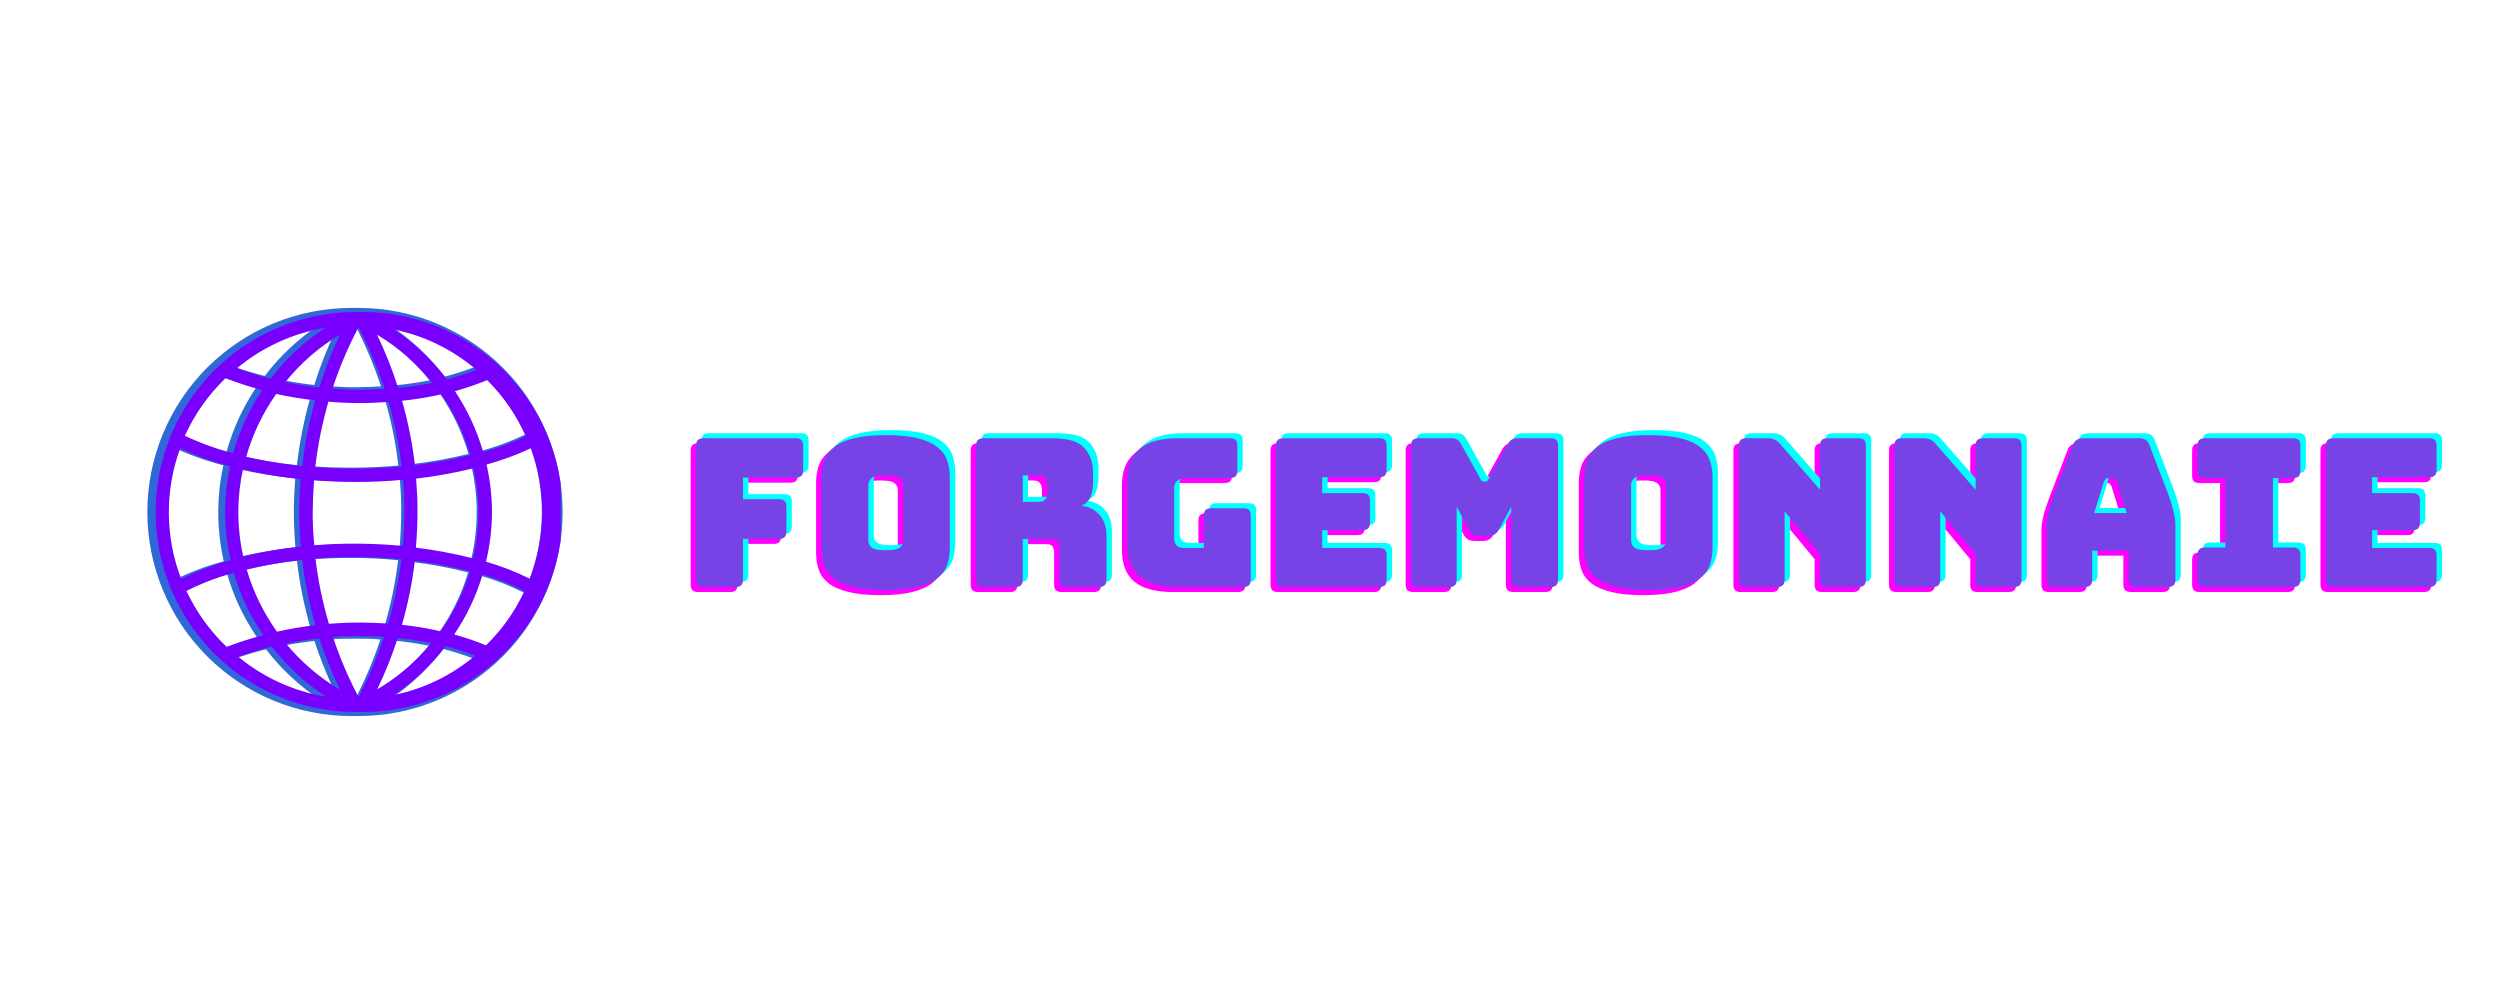 <svg xmlns="http://www.w3.org/2000/svg" xmlns:xlink="http://www.w3.org/1999/xlink" width="500" zoomAndPan="magnify" viewBox="0 0 375 150" height="200" preserveAspectRatio="xMidYMid meet" version="1.0"><defs><g/><clipPath id="41c933f869"><path d="M 22.109 46.188 L 84.359 46.188 L 84.359 107.688 L 22.109 107.688 Z M 22.109 46.188 " clip-rule="nonzero"/></clipPath><clipPath id="9b64ff7d35"><path d="M 23.352 46.801 L 84.102 46.801 L 84.102 106.801 L 23.352 106.801 Z M 23.352 46.801 " clip-rule="nonzero"/></clipPath></defs><rect x="-37.5" width="450" fill="#ffffff" y="-15" height="180" fill-opacity="1"/><rect x="-37.5" width="450" fill="#ffffff" y="-15" height="180" fill-opacity="1"/><g fill="#ff00ff" fill-opacity="1"><g transform="translate(101.465, 88.803)"><g><path d="M 8.062 0 L 3.25 0 C 2.863 0 2.582 -0.086 2.406 -0.266 C 2.227 -0.441 2.141 -0.723 2.141 -1.109 L 2.141 -21.203 C 2.141 -21.598 2.227 -21.879 2.406 -22.047 C 2.582 -22.223 2.863 -22.312 3.25 -22.312 L 17.078 -22.312 C 17.473 -22.312 17.758 -22.223 17.938 -22.047 C 18.113 -21.879 18.203 -21.598 18.203 -21.203 L 18.203 -17.516 C 18.203 -17.117 18.113 -16.832 17.938 -16.656 C 17.758 -16.488 17.473 -16.406 17.078 -16.406 L 9.172 -16.406 L 9.172 -13.172 L 14.562 -13.172 C 14.957 -13.172 15.242 -13.082 15.422 -12.906 C 15.598 -12.727 15.688 -12.445 15.688 -12.062 L 15.688 -8.344 C 15.688 -7.945 15.598 -7.66 15.422 -7.484 C 15.242 -7.305 14.957 -7.219 14.562 -7.219 L 9.172 -7.219 L 9.172 -1.109 C 9.172 -0.723 9.082 -0.441 8.906 -0.266 C 8.738 -0.086 8.457 0 8.062 0 Z M 8.062 0 "/></g></g></g><g fill="#ff00ff" fill-opacity="1"><g transform="translate(120.62, 88.803)"><g><path d="M 21.047 -5.859 C 21.047 -4.91 20.906 -4.047 20.625 -3.266 C 20.352 -2.492 19.859 -1.832 19.141 -1.281 C 18.43 -0.738 17.453 -0.312 16.203 0 C 14.953 0.312 13.363 0.469 11.438 0.469 C 9.52 0.469 7.93 0.312 6.672 0 C 5.41 -0.312 4.422 -0.738 3.703 -1.281 C 2.992 -1.832 2.5 -2.492 2.219 -3.266 C 1.938 -4.047 1.797 -4.91 1.797 -5.859 L 1.797 -16.438 C 1.797 -17.383 1.938 -18.242 2.219 -19.016 C 2.5 -19.797 2.992 -20.461 3.703 -21.016 C 4.422 -21.578 5.41 -22.008 6.672 -22.312 C 7.93 -22.625 9.52 -22.781 11.438 -22.781 C 13.363 -22.781 14.953 -22.625 16.203 -22.312 C 17.453 -22.008 18.43 -21.578 19.141 -21.016 C 19.859 -20.461 20.352 -19.797 20.625 -19.016 C 20.906 -18.242 21.047 -17.383 21.047 -16.438 Z M 8.828 -6.969 C 8.828 -6.562 8.984 -6.219 9.297 -5.938 C 9.609 -5.656 10.32 -5.516 11.438 -5.516 C 12.551 -5.516 13.266 -5.656 13.578 -5.938 C 13.891 -6.219 14.047 -6.562 14.047 -6.969 L 14.047 -15.312 C 14.047 -15.707 13.891 -16.039 13.578 -16.312 C 13.266 -16.594 12.551 -16.734 11.438 -16.734 C 10.32 -16.734 9.609 -16.594 9.297 -16.312 C 8.984 -16.039 8.828 -15.707 8.828 -15.312 Z M 8.828 -6.969 "/></g></g></g><g fill="#ff00ff" fill-opacity="1"><g transform="translate(143.465, 88.803)"><g><path d="M 9.141 -16.734 L 9.141 -12.766 L 11.469 -12.766 C 12.008 -12.766 12.367 -12.906 12.547 -13.188 C 12.734 -13.469 12.828 -13.816 12.828 -14.234 L 12.828 -15.281 C 12.828 -15.695 12.734 -16.039 12.547 -16.312 C 12.367 -16.594 12.008 -16.734 11.469 -16.734 Z M 8.031 0 L 3.25 0 C 2.863 0 2.582 -0.086 2.406 -0.266 C 2.227 -0.441 2.141 -0.723 2.141 -1.109 L 2.141 -21.203 C 2.141 -21.598 2.227 -21.879 2.406 -22.047 C 2.582 -22.223 2.863 -22.312 3.25 -22.312 L 13.578 -22.312 C 15.891 -22.312 17.484 -21.832 18.359 -20.875 C 19.242 -19.914 19.688 -18.672 19.688 -17.141 L 19.688 -15.719 C 19.688 -14.852 19.555 -14.113 19.297 -13.5 C 19.035 -12.895 18.586 -12.457 17.953 -12.188 C 19.066 -12.062 19.969 -11.602 20.656 -10.812 C 21.352 -10.031 21.703 -8.988 21.703 -7.688 L 21.703 -1.109 C 21.703 -0.723 21.613 -0.441 21.438 -0.266 C 21.258 -0.086 20.973 0 20.578 0 L 15.781 0 C 15.383 0 15.098 -0.086 14.922 -0.266 C 14.742 -0.441 14.656 -0.723 14.656 -1.109 L 14.656 -5.859 C 14.656 -6.316 14.566 -6.648 14.391 -6.859 C 14.223 -7.078 13.922 -7.188 13.484 -7.188 L 9.141 -7.188 L 9.141 -1.109 C 9.141 -0.723 9.051 -0.441 8.875 -0.266 C 8.707 -0.086 8.426 0 8.031 0 Z M 8.031 0 "/></g></g></g><g fill="#ff00ff" fill-opacity="1"><g transform="translate(166.495, 88.803)"><g><path d="M 19.188 0 L 9.422 0 C 6.836 0 4.922 -0.516 3.672 -1.547 C 2.422 -2.578 1.797 -4.172 1.797 -6.328 L 1.797 -16 C 1.797 -18.145 2.422 -19.734 3.672 -20.766 C 4.922 -21.797 6.836 -22.312 9.422 -22.312 L 17.172 -22.312 C 17.566 -22.312 17.852 -22.223 18.031 -22.047 C 18.207 -21.879 18.297 -21.598 18.297 -21.203 L 18.297 -17.453 C 18.297 -17.055 18.207 -16.77 18.031 -16.594 C 17.852 -16.426 17.566 -16.344 17.172 -16.344 L 10.719 -16.344 C 10.082 -16.344 9.609 -16.211 9.297 -15.953 C 8.984 -15.691 8.828 -15.301 8.828 -14.781 L 8.828 -7.375 C 8.828 -6.863 8.945 -6.484 9.188 -6.234 C 9.426 -5.984 9.785 -5.859 10.266 -5.859 L 13.266 -5.859 L 13.266 -10.688 C 13.266 -11.082 13.352 -11.367 13.531 -11.547 C 13.707 -11.723 13.992 -11.812 14.391 -11.812 L 19.188 -11.812 C 19.582 -11.812 19.867 -11.723 20.047 -11.547 C 20.223 -11.367 20.312 -11.082 20.312 -10.688 L 20.312 -1.109 C 20.312 -0.723 20.223 -0.441 20.047 -0.266 C 19.867 -0.086 19.582 0 19.188 0 Z M 19.188 0 "/></g></g></g><g fill="#ff00ff" fill-opacity="1"><g transform="translate(188.44, 88.803)"><g><path d="M 17.641 0 L 3.25 0 C 2.863 0 2.582 -0.086 2.406 -0.266 C 2.227 -0.441 2.141 -0.723 2.141 -1.109 L 2.141 -21.203 C 2.141 -21.598 2.227 -21.879 2.406 -22.047 C 2.582 -22.223 2.863 -22.312 3.25 -22.312 L 17.641 -22.312 C 18.035 -22.312 18.316 -22.223 18.484 -22.047 C 18.66 -21.879 18.75 -21.598 18.75 -21.203 L 18.75 -17.578 C 18.75 -17.18 18.66 -16.895 18.484 -16.719 C 18.316 -16.551 18.035 -16.469 17.641 -16.469 L 9.078 -16.469 L 9.078 -14.078 L 15.125 -14.078 C 15.52 -14.078 15.805 -13.988 15.984 -13.812 C 16.16 -13.633 16.25 -13.348 16.25 -12.953 L 16.25 -9.641 C 16.25 -9.242 16.16 -8.957 15.984 -8.781 C 15.805 -8.613 15.52 -8.531 15.125 -8.531 L 9.078 -8.531 L 9.078 -5.859 L 17.641 -5.859 C 18.035 -5.859 18.316 -5.77 18.484 -5.594 C 18.66 -5.414 18.75 -5.133 18.75 -4.75 L 18.75 -1.109 C 18.75 -0.723 18.66 -0.441 18.484 -0.266 C 18.316 -0.086 18.035 0 17.641 0 Z M 17.641 0 "/></g></g></g><g fill="#ff00ff" fill-opacity="1"><g transform="translate(208.711, 88.803)"><g><path d="M 7.875 0 L 3.25 0 C 2.863 0 2.582 -0.086 2.406 -0.266 C 2.227 -0.441 2.141 -0.723 2.141 -1.109 L 2.141 -21.203 C 2.141 -21.598 2.227 -21.879 2.406 -22.047 C 2.582 -22.223 2.863 -22.312 3.25 -22.312 L 8.25 -22.312 C 8.57 -22.312 8.844 -22.238 9.062 -22.094 C 9.281 -21.957 9.484 -21.723 9.672 -21.391 L 12.469 -16.344 C 12.562 -16.156 12.645 -16.02 12.719 -15.938 C 12.789 -15.852 12.891 -15.812 13.016 -15.812 L 13.297 -15.812 C 13.422 -15.812 13.52 -15.852 13.594 -15.938 C 13.664 -16.02 13.754 -16.156 13.859 -16.344 L 16.609 -21.391 C 16.797 -21.723 17 -21.957 17.219 -22.094 C 17.438 -22.238 17.711 -22.312 18.047 -22.312 L 23.062 -22.312 C 23.457 -22.312 23.742 -22.223 23.922 -22.047 C 24.098 -21.879 24.188 -21.598 24.188 -21.203 L 24.188 -1.109 C 24.188 -0.723 24.098 -0.441 23.922 -0.266 C 23.742 -0.086 23.457 0 23.062 0 L 18.297 0 C 17.898 0 17.613 -0.086 17.438 -0.266 C 17.258 -0.441 17.172 -0.723 17.172 -1.109 L 17.172 -12.031 L 15.344 -8.656 C 15.156 -8.301 14.93 -8.047 14.672 -7.891 C 14.422 -7.734 14.098 -7.656 13.703 -7.656 L 12.469 -7.656 C 12.07 -7.656 11.742 -7.734 11.484 -7.891 C 11.223 -8.047 11 -8.301 10.812 -8.656 L 8.984 -12.031 L 8.984 -1.109 C 8.984 -0.723 8.895 -0.441 8.719 -0.266 C 8.551 -0.086 8.27 0 7.875 0 Z M 7.875 0 "/></g></g></g><g fill="#ff00ff" fill-opacity="1"><g transform="translate(235.027, 88.803)"><g><path d="M 21.047 -5.859 C 21.047 -4.91 20.906 -4.047 20.625 -3.266 C 20.352 -2.492 19.859 -1.832 19.141 -1.281 C 18.43 -0.738 17.453 -0.312 16.203 0 C 14.953 0.312 13.363 0.469 11.438 0.469 C 9.52 0.469 7.93 0.312 6.672 0 C 5.41 -0.312 4.422 -0.738 3.703 -1.281 C 2.992 -1.832 2.5 -2.492 2.219 -3.266 C 1.938 -4.047 1.797 -4.91 1.797 -5.859 L 1.797 -16.438 C 1.797 -17.383 1.938 -18.242 2.219 -19.016 C 2.5 -19.797 2.992 -20.461 3.703 -21.016 C 4.422 -21.578 5.41 -22.008 6.672 -22.312 C 7.93 -22.625 9.52 -22.781 11.438 -22.781 C 13.363 -22.781 14.953 -22.625 16.203 -22.312 C 17.453 -22.008 18.43 -21.578 19.141 -21.016 C 19.859 -20.461 20.352 -19.797 20.625 -19.016 C 20.906 -18.242 21.047 -17.383 21.047 -16.438 Z M 8.828 -6.969 C 8.828 -6.562 8.984 -6.219 9.297 -5.938 C 9.609 -5.656 10.32 -5.516 11.438 -5.516 C 12.551 -5.516 13.266 -5.656 13.578 -5.938 C 13.891 -6.219 14.047 -6.562 14.047 -6.969 L 14.047 -15.312 C 14.047 -15.707 13.891 -16.039 13.578 -16.312 C 13.266 -16.594 12.551 -16.734 11.438 -16.734 C 10.32 -16.734 9.609 -16.594 9.297 -16.312 C 8.984 -16.039 8.828 -15.707 8.828 -15.312 Z M 8.828 -6.969 "/></g></g></g><g fill="#ff00ff" fill-opacity="1"><g transform="translate(257.871, 88.803)"><g><path d="M 7.906 0 L 3.25 0 C 2.863 0 2.582 -0.086 2.406 -0.266 C 2.227 -0.441 2.141 -0.723 2.141 -1.109 L 2.141 -21.203 C 2.141 -21.598 2.227 -21.879 2.406 -22.047 C 2.582 -22.223 2.863 -22.312 3.25 -22.312 L 6.484 -22.312 C 6.867 -22.312 7.203 -22.25 7.484 -22.125 C 7.766 -22.008 8.039 -21.797 8.312 -21.484 L 14.328 -14.594 L 14.328 -21.203 C 14.328 -21.598 14.41 -21.879 14.578 -22.047 C 14.754 -22.223 15.039 -22.312 15.438 -22.312 L 20.094 -22.312 C 20.477 -22.312 20.758 -22.223 20.938 -22.047 C 21.113 -21.879 21.203 -21.598 21.203 -21.203 L 21.203 -1.109 C 21.203 -0.723 21.113 -0.441 20.938 -0.266 C 20.758 -0.086 20.477 0 20.094 0 L 15.438 0 C 15.039 0 14.754 -0.086 14.578 -0.266 C 14.41 -0.441 14.328 -0.723 14.328 -1.109 L 14.328 -4.922 L 9.016 -11.344 L 9.016 -1.109 C 9.016 -0.723 8.926 -0.441 8.75 -0.266 C 8.582 -0.086 8.301 0 7.906 0 Z M 7.906 0 "/></g></g></g><g fill="#ff00ff" fill-opacity="1"><g transform="translate(281.211, 88.803)"><g><path d="M 7.906 0 L 3.25 0 C 2.863 0 2.582 -0.086 2.406 -0.266 C 2.227 -0.441 2.141 -0.723 2.141 -1.109 L 2.141 -21.203 C 2.141 -21.598 2.227 -21.879 2.406 -22.047 C 2.582 -22.223 2.863 -22.312 3.25 -22.312 L 6.484 -22.312 C 6.867 -22.312 7.203 -22.25 7.484 -22.125 C 7.766 -22.008 8.039 -21.797 8.312 -21.484 L 14.328 -14.594 L 14.328 -21.203 C 14.328 -21.598 14.41 -21.879 14.578 -22.047 C 14.754 -22.223 15.039 -22.312 15.438 -22.312 L 20.094 -22.312 C 20.477 -22.312 20.758 -22.223 20.938 -22.047 C 21.113 -21.879 21.203 -21.598 21.203 -21.203 L 21.203 -1.109 C 21.203 -0.723 21.113 -0.441 20.938 -0.266 C 20.758 -0.086 20.477 0 20.094 0 L 15.438 0 C 15.039 0 14.754 -0.086 14.578 -0.266 C 14.41 -0.441 14.328 -0.723 14.328 -1.109 L 14.328 -4.922 L 9.016 -11.344 L 9.016 -1.109 C 9.016 -0.723 8.926 -0.441 8.75 -0.266 C 8.582 -0.086 8.301 0 7.906 0 Z M 7.906 0 "/></g></g></g><g fill="#ff00ff" fill-opacity="1"><g transform="translate(304.552, 88.803)"><g><path d="M 10.234 -15.812 L 8.766 -11.094 L 13.641 -11.094 L 12.188 -15.812 C 12.102 -16 12.016 -16.133 11.922 -16.219 C 11.828 -16.301 11.719 -16.344 11.594 -16.344 L 10.812 -16.344 C 10.695 -16.344 10.594 -16.301 10.5 -16.219 C 10.406 -16.133 10.316 -16 10.234 -15.812 Z M 8.469 -1.109 C 8.469 -0.723 8.379 -0.441 8.203 -0.266 C 8.023 -0.086 7.738 0 7.344 0 L 2.797 0 C 2.398 0 2.113 -0.086 1.938 -0.266 C 1.758 -0.441 1.672 -0.723 1.672 -1.109 L 1.672 -9.297 C 1.672 -9.922 1.77 -10.633 1.969 -11.438 C 2.164 -12.238 2.473 -13.18 2.891 -14.266 L 5.578 -21.297 C 5.703 -21.648 5.895 -21.906 6.156 -22.062 C 6.414 -22.227 6.75 -22.312 7.156 -22.312 L 15.5 -22.312 C 15.895 -22.312 16.219 -22.227 16.469 -22.062 C 16.727 -21.906 16.922 -21.648 17.047 -21.297 L 19.75 -14.266 C 20.156 -13.18 20.457 -12.238 20.656 -11.438 C 20.852 -10.633 20.953 -9.922 20.953 -9.297 L 20.953 -1.109 C 20.953 -0.723 20.863 -0.441 20.688 -0.266 C 20.508 -0.086 20.227 0 19.844 0 L 15.156 0 C 14.738 0 14.43 -0.086 14.234 -0.266 C 14.047 -0.441 13.953 -0.723 13.953 -1.109 L 13.953 -5.453 L 8.469 -5.453 Z M 8.469 -1.109 "/></g></g></g><g fill="#ff00ff" fill-opacity="1"><g transform="translate(327.179, 88.803)"><g><path d="M 2.766 0 C 2.367 0 2.082 -0.086 1.906 -0.266 C 1.727 -0.441 1.641 -0.723 1.641 -1.109 L 1.641 -4.812 C 1.641 -5.195 1.727 -5.477 1.906 -5.656 C 2.082 -5.832 2.367 -5.922 2.766 -5.922 L 5.828 -5.922 L 5.828 -16.344 L 2.766 -16.344 C 2.367 -16.344 2.082 -16.426 1.906 -16.594 C 1.727 -16.77 1.641 -17.055 1.641 -17.453 L 1.641 -21.203 C 1.641 -21.598 1.727 -21.879 1.906 -22.047 C 2.082 -22.223 2.367 -22.312 2.766 -22.312 L 15.969 -22.312 C 16.352 -22.312 16.633 -22.223 16.812 -22.047 C 16.988 -21.879 17.078 -21.598 17.078 -21.203 L 17.078 -17.453 C 17.078 -17.055 16.988 -16.77 16.812 -16.594 C 16.633 -16.426 16.352 -16.344 15.969 -16.344 L 12.953 -16.344 L 12.953 -5.922 L 15.969 -5.922 C 16.352 -5.922 16.633 -5.832 16.812 -5.656 C 16.988 -5.477 17.078 -5.195 17.078 -4.812 L 17.078 -1.109 C 17.078 -0.723 16.988 -0.441 16.812 -0.266 C 16.633 -0.086 16.352 0 15.969 0 Z M 2.766 0 "/></g></g></g><g fill="#ff00ff" fill-opacity="1"><g transform="translate(345.931, 88.803)"><g><path d="M 17.641 0 L 3.25 0 C 2.863 0 2.582 -0.086 2.406 -0.266 C 2.227 -0.441 2.141 -0.723 2.141 -1.109 L 2.141 -21.203 C 2.141 -21.598 2.227 -21.879 2.406 -22.047 C 2.582 -22.223 2.863 -22.312 3.25 -22.312 L 17.641 -22.312 C 18.035 -22.312 18.316 -22.223 18.484 -22.047 C 18.66 -21.879 18.75 -21.598 18.75 -21.203 L 18.75 -17.578 C 18.75 -17.18 18.66 -16.895 18.484 -16.719 C 18.316 -16.551 18.035 -16.469 17.641 -16.469 L 9.078 -16.469 L 9.078 -14.078 L 15.125 -14.078 C 15.52 -14.078 15.805 -13.988 15.984 -13.812 C 16.16 -13.633 16.25 -13.348 16.25 -12.953 L 16.25 -9.641 C 16.25 -9.242 16.16 -8.957 15.984 -8.781 C 15.805 -8.613 15.52 -8.531 15.125 -8.531 L 9.078 -8.531 L 9.078 -5.859 L 17.641 -5.859 C 18.035 -5.859 18.316 -5.77 18.484 -5.594 C 18.66 -5.414 18.75 -5.133 18.75 -4.75 L 18.75 -1.109 C 18.75 -0.723 18.66 -0.441 18.484 -0.266 C 18.316 -0.086 18.035 0 17.641 0 Z M 17.641 0 "/></g></g></g><g fill="#00ffff" fill-opacity="1"><g transform="translate(103.08, 87.297)"><g><path d="M 8.062 0 L 3.25 0 C 2.863 0 2.582 -0.086 2.406 -0.266 C 2.227 -0.441 2.141 -0.723 2.141 -1.109 L 2.141 -21.203 C 2.141 -21.598 2.227 -21.879 2.406 -22.047 C 2.582 -22.223 2.863 -22.312 3.25 -22.312 L 17.078 -22.312 C 17.473 -22.312 17.758 -22.223 17.938 -22.047 C 18.113 -21.879 18.203 -21.598 18.203 -21.203 L 18.203 -17.516 C 18.203 -17.117 18.113 -16.832 17.938 -16.656 C 17.758 -16.488 17.473 -16.406 17.078 -16.406 L 9.172 -16.406 L 9.172 -13.172 L 14.562 -13.172 C 14.957 -13.172 15.242 -13.082 15.422 -12.906 C 15.598 -12.727 15.688 -12.445 15.688 -12.062 L 15.688 -8.344 C 15.688 -7.945 15.598 -7.66 15.422 -7.484 C 15.242 -7.305 14.957 -7.219 14.562 -7.219 L 9.172 -7.219 L 9.172 -1.109 C 9.172 -0.723 9.082 -0.441 8.906 -0.266 C 8.738 -0.086 8.457 0 8.062 0 Z M 8.062 0 "/></g></g></g><g fill="#00ffff" fill-opacity="1"><g transform="translate(122.236, 87.297)"><g><path d="M 21.047 -5.859 C 21.047 -4.91 20.906 -4.047 20.625 -3.266 C 20.352 -2.492 19.859 -1.832 19.141 -1.281 C 18.43 -0.738 17.453 -0.312 16.203 0 C 14.953 0.312 13.363 0.469 11.438 0.469 C 9.52 0.469 7.93 0.312 6.672 0 C 5.41 -0.312 4.422 -0.738 3.703 -1.281 C 2.992 -1.832 2.5 -2.492 2.219 -3.266 C 1.938 -4.047 1.797 -4.91 1.797 -5.859 L 1.797 -16.438 C 1.797 -17.383 1.938 -18.242 2.219 -19.016 C 2.5 -19.797 2.992 -20.461 3.703 -21.016 C 4.422 -21.578 5.41 -22.008 6.672 -22.312 C 7.93 -22.625 9.52 -22.781 11.438 -22.781 C 13.363 -22.781 14.953 -22.625 16.203 -22.312 C 17.453 -22.008 18.43 -21.578 19.141 -21.016 C 19.859 -20.461 20.352 -19.797 20.625 -19.016 C 20.906 -18.242 21.047 -17.383 21.047 -16.438 Z M 8.828 -6.969 C 8.828 -6.562 8.984 -6.219 9.297 -5.938 C 9.609 -5.656 10.32 -5.516 11.438 -5.516 C 12.551 -5.516 13.266 -5.656 13.578 -5.938 C 13.891 -6.219 14.047 -6.562 14.047 -6.969 L 14.047 -15.312 C 14.047 -15.707 13.891 -16.039 13.578 -16.312 C 13.266 -16.594 12.551 -16.734 11.438 -16.734 C 10.32 -16.734 9.609 -16.594 9.297 -16.312 C 8.984 -16.039 8.828 -15.707 8.828 -15.312 Z M 8.828 -6.969 "/></g></g></g><g fill="#00ffff" fill-opacity="1"><g transform="translate(145.08, 87.297)"><g><path d="M 9.141 -16.734 L 9.141 -12.766 L 11.469 -12.766 C 12.008 -12.766 12.367 -12.906 12.547 -13.188 C 12.734 -13.469 12.828 -13.816 12.828 -14.234 L 12.828 -15.281 C 12.828 -15.695 12.734 -16.039 12.547 -16.312 C 12.367 -16.594 12.008 -16.734 11.469 -16.734 Z M 8.031 0 L 3.25 0 C 2.863 0 2.582 -0.086 2.406 -0.266 C 2.227 -0.441 2.141 -0.723 2.141 -1.109 L 2.141 -21.203 C 2.141 -21.598 2.227 -21.879 2.406 -22.047 C 2.582 -22.223 2.863 -22.312 3.25 -22.312 L 13.578 -22.312 C 15.891 -22.312 17.484 -21.832 18.359 -20.875 C 19.242 -19.914 19.688 -18.672 19.688 -17.141 L 19.688 -15.719 C 19.688 -14.852 19.555 -14.113 19.297 -13.5 C 19.035 -12.895 18.586 -12.457 17.953 -12.188 C 19.066 -12.062 19.969 -11.602 20.656 -10.812 C 21.352 -10.031 21.703 -8.988 21.703 -7.688 L 21.703 -1.109 C 21.703 -0.723 21.613 -0.441 21.438 -0.266 C 21.258 -0.086 20.973 0 20.578 0 L 15.781 0 C 15.383 0 15.098 -0.086 14.922 -0.266 C 14.742 -0.441 14.656 -0.723 14.656 -1.109 L 14.656 -5.859 C 14.656 -6.316 14.566 -6.648 14.391 -6.859 C 14.223 -7.078 13.922 -7.188 13.484 -7.188 L 9.141 -7.188 L 9.141 -1.109 C 9.141 -0.723 9.051 -0.441 8.875 -0.266 C 8.707 -0.086 8.426 0 8.031 0 Z M 8.031 0 "/></g></g></g><g fill="#00ffff" fill-opacity="1"><g transform="translate(168.11, 87.297)"><g><path d="M 19.188 0 L 9.422 0 C 6.836 0 4.922 -0.516 3.672 -1.547 C 2.422 -2.578 1.797 -4.172 1.797 -6.328 L 1.797 -16 C 1.797 -18.145 2.422 -19.734 3.672 -20.766 C 4.922 -21.797 6.836 -22.312 9.422 -22.312 L 17.172 -22.312 C 17.566 -22.312 17.852 -22.223 18.031 -22.047 C 18.207 -21.879 18.297 -21.598 18.297 -21.203 L 18.297 -17.453 C 18.297 -17.055 18.207 -16.77 18.031 -16.594 C 17.852 -16.426 17.566 -16.344 17.172 -16.344 L 10.719 -16.344 C 10.082 -16.344 9.609 -16.211 9.297 -15.953 C 8.984 -15.691 8.828 -15.301 8.828 -14.781 L 8.828 -7.375 C 8.828 -6.863 8.945 -6.484 9.188 -6.234 C 9.426 -5.984 9.785 -5.859 10.266 -5.859 L 13.266 -5.859 L 13.266 -10.688 C 13.266 -11.082 13.352 -11.367 13.531 -11.547 C 13.707 -11.723 13.992 -11.812 14.391 -11.812 L 19.188 -11.812 C 19.582 -11.812 19.867 -11.723 20.047 -11.547 C 20.223 -11.367 20.312 -11.082 20.312 -10.688 L 20.312 -1.109 C 20.312 -0.723 20.223 -0.441 20.047 -0.266 C 19.867 -0.086 19.582 0 19.188 0 Z M 19.188 0 "/></g></g></g><g fill="#00ffff" fill-opacity="1"><g transform="translate(190.055, 87.297)"><g><path d="M 17.641 0 L 3.25 0 C 2.863 0 2.582 -0.086 2.406 -0.266 C 2.227 -0.441 2.141 -0.723 2.141 -1.109 L 2.141 -21.203 C 2.141 -21.598 2.227 -21.879 2.406 -22.047 C 2.582 -22.223 2.863 -22.312 3.25 -22.312 L 17.641 -22.312 C 18.035 -22.312 18.316 -22.223 18.484 -22.047 C 18.66 -21.879 18.75 -21.598 18.75 -21.203 L 18.75 -17.578 C 18.75 -17.18 18.66 -16.895 18.484 -16.719 C 18.316 -16.551 18.035 -16.469 17.641 -16.469 L 9.078 -16.469 L 9.078 -14.078 L 15.125 -14.078 C 15.52 -14.078 15.805 -13.988 15.984 -13.812 C 16.16 -13.633 16.25 -13.348 16.25 -12.953 L 16.25 -9.641 C 16.25 -9.242 16.16 -8.957 15.984 -8.781 C 15.805 -8.613 15.52 -8.531 15.125 -8.531 L 9.078 -8.531 L 9.078 -5.859 L 17.641 -5.859 C 18.035 -5.859 18.316 -5.77 18.484 -5.594 C 18.66 -5.414 18.75 -5.133 18.75 -4.75 L 18.75 -1.109 C 18.75 -0.723 18.66 -0.441 18.484 -0.266 C 18.316 -0.086 18.035 0 17.641 0 Z M 17.641 0 "/></g></g></g><g fill="#00ffff" fill-opacity="1"><g transform="translate(210.327, 87.297)"><g><path d="M 7.875 0 L 3.25 0 C 2.863 0 2.582 -0.086 2.406 -0.266 C 2.227 -0.441 2.141 -0.723 2.141 -1.109 L 2.141 -21.203 C 2.141 -21.598 2.227 -21.879 2.406 -22.047 C 2.582 -22.223 2.863 -22.312 3.25 -22.312 L 8.25 -22.312 C 8.57 -22.312 8.844 -22.238 9.062 -22.094 C 9.281 -21.957 9.484 -21.723 9.672 -21.391 L 12.469 -16.344 C 12.562 -16.156 12.645 -16.02 12.719 -15.938 C 12.789 -15.852 12.891 -15.812 13.016 -15.812 L 13.297 -15.812 C 13.422 -15.812 13.52 -15.852 13.594 -15.938 C 13.664 -16.02 13.754 -16.156 13.859 -16.344 L 16.609 -21.391 C 16.797 -21.723 17 -21.957 17.219 -22.094 C 17.438 -22.238 17.711 -22.312 18.047 -22.312 L 23.062 -22.312 C 23.457 -22.312 23.742 -22.223 23.922 -22.047 C 24.098 -21.879 24.188 -21.598 24.188 -21.203 L 24.188 -1.109 C 24.188 -0.723 24.098 -0.441 23.922 -0.266 C 23.742 -0.086 23.457 0 23.062 0 L 18.297 0 C 17.898 0 17.613 -0.086 17.438 -0.266 C 17.258 -0.441 17.172 -0.723 17.172 -1.109 L 17.172 -12.031 L 15.344 -8.656 C 15.156 -8.301 14.93 -8.047 14.672 -7.891 C 14.422 -7.734 14.098 -7.656 13.703 -7.656 L 12.469 -7.656 C 12.07 -7.656 11.742 -7.734 11.484 -7.891 C 11.223 -8.047 11 -8.301 10.812 -8.656 L 8.984 -12.031 L 8.984 -1.109 C 8.984 -0.723 8.895 -0.441 8.719 -0.266 C 8.551 -0.086 8.27 0 7.875 0 Z M 7.875 0 "/></g></g></g><g fill="#00ffff" fill-opacity="1"><g transform="translate(236.643, 87.297)"><g><path d="M 21.047 -5.859 C 21.047 -4.91 20.906 -4.047 20.625 -3.266 C 20.352 -2.492 19.859 -1.832 19.141 -1.281 C 18.43 -0.738 17.453 -0.312 16.203 0 C 14.953 0.312 13.363 0.469 11.438 0.469 C 9.52 0.469 7.93 0.312 6.672 0 C 5.41 -0.312 4.422 -0.738 3.703 -1.281 C 2.992 -1.832 2.5 -2.492 2.219 -3.266 C 1.938 -4.047 1.797 -4.91 1.797 -5.859 L 1.797 -16.438 C 1.797 -17.383 1.938 -18.242 2.219 -19.016 C 2.5 -19.797 2.992 -20.461 3.703 -21.016 C 4.422 -21.578 5.41 -22.008 6.672 -22.312 C 7.93 -22.625 9.52 -22.781 11.438 -22.781 C 13.363 -22.781 14.953 -22.625 16.203 -22.312 C 17.453 -22.008 18.43 -21.578 19.141 -21.016 C 19.859 -20.461 20.352 -19.797 20.625 -19.016 C 20.906 -18.242 21.047 -17.383 21.047 -16.438 Z M 8.828 -6.969 C 8.828 -6.562 8.984 -6.219 9.297 -5.938 C 9.609 -5.656 10.32 -5.516 11.438 -5.516 C 12.551 -5.516 13.266 -5.656 13.578 -5.938 C 13.891 -6.219 14.047 -6.562 14.047 -6.969 L 14.047 -15.312 C 14.047 -15.707 13.891 -16.039 13.578 -16.312 C 13.266 -16.594 12.551 -16.734 11.438 -16.734 C 10.32 -16.734 9.609 -16.594 9.297 -16.312 C 8.984 -16.039 8.828 -15.707 8.828 -15.312 Z M 8.828 -6.969 "/></g></g></g><g fill="#00ffff" fill-opacity="1"><g transform="translate(259.487, 87.297)"><g><path d="M 7.906 0 L 3.25 0 C 2.863 0 2.582 -0.086 2.406 -0.266 C 2.227 -0.441 2.141 -0.723 2.141 -1.109 L 2.141 -21.203 C 2.141 -21.598 2.227 -21.879 2.406 -22.047 C 2.582 -22.223 2.863 -22.312 3.25 -22.312 L 6.484 -22.312 C 6.867 -22.312 7.203 -22.25 7.484 -22.125 C 7.766 -22.008 8.039 -21.797 8.312 -21.484 L 14.328 -14.594 L 14.328 -21.203 C 14.328 -21.598 14.41 -21.879 14.578 -22.047 C 14.754 -22.223 15.039 -22.312 15.438 -22.312 L 20.094 -22.312 C 20.477 -22.312 20.758 -22.223 20.938 -22.047 C 21.113 -21.879 21.203 -21.598 21.203 -21.203 L 21.203 -1.109 C 21.203 -0.723 21.113 -0.441 20.938 -0.266 C 20.758 -0.086 20.477 0 20.094 0 L 15.438 0 C 15.039 0 14.754 -0.086 14.578 -0.266 C 14.41 -0.441 14.328 -0.723 14.328 -1.109 L 14.328 -4.922 L 9.016 -11.344 L 9.016 -1.109 C 9.016 -0.723 8.926 -0.441 8.75 -0.266 C 8.582 -0.086 8.301 0 7.906 0 Z M 7.906 0 "/></g></g></g><g fill="#00ffff" fill-opacity="1"><g transform="translate(282.827, 87.297)"><g><path d="M 7.906 0 L 3.25 0 C 2.863 0 2.582 -0.086 2.406 -0.266 C 2.227 -0.441 2.141 -0.723 2.141 -1.109 L 2.141 -21.203 C 2.141 -21.598 2.227 -21.879 2.406 -22.047 C 2.582 -22.223 2.863 -22.312 3.25 -22.312 L 6.484 -22.312 C 6.867 -22.312 7.203 -22.25 7.484 -22.125 C 7.766 -22.008 8.039 -21.797 8.312 -21.484 L 14.328 -14.594 L 14.328 -21.203 C 14.328 -21.598 14.41 -21.879 14.578 -22.047 C 14.754 -22.223 15.039 -22.312 15.438 -22.312 L 20.094 -22.312 C 20.477 -22.312 20.758 -22.223 20.938 -22.047 C 21.113 -21.879 21.203 -21.598 21.203 -21.203 L 21.203 -1.109 C 21.203 -0.723 21.113 -0.441 20.938 -0.266 C 20.758 -0.086 20.477 0 20.094 0 L 15.438 0 C 15.039 0 14.754 -0.086 14.578 -0.266 C 14.41 -0.441 14.328 -0.723 14.328 -1.109 L 14.328 -4.922 L 9.016 -11.344 L 9.016 -1.109 C 9.016 -0.723 8.926 -0.441 8.75 -0.266 C 8.582 -0.086 8.301 0 7.906 0 Z M 7.906 0 "/></g></g></g><g fill="#00ffff" fill-opacity="1"><g transform="translate(306.167, 87.297)"><g><path d="M 10.234 -15.812 L 8.766 -11.094 L 13.641 -11.094 L 12.188 -15.812 C 12.102 -16 12.016 -16.133 11.922 -16.219 C 11.828 -16.301 11.719 -16.344 11.594 -16.344 L 10.812 -16.344 C 10.695 -16.344 10.594 -16.301 10.5 -16.219 C 10.406 -16.133 10.316 -16 10.234 -15.812 Z M 8.469 -1.109 C 8.469 -0.723 8.379 -0.441 8.203 -0.266 C 8.023 -0.086 7.738 0 7.344 0 L 2.797 0 C 2.398 0 2.113 -0.086 1.938 -0.266 C 1.758 -0.441 1.672 -0.723 1.672 -1.109 L 1.672 -9.297 C 1.672 -9.922 1.77 -10.633 1.969 -11.438 C 2.164 -12.238 2.473 -13.18 2.891 -14.266 L 5.578 -21.297 C 5.703 -21.648 5.895 -21.906 6.156 -22.062 C 6.414 -22.227 6.75 -22.312 7.156 -22.312 L 15.5 -22.312 C 15.895 -22.312 16.219 -22.227 16.469 -22.062 C 16.727 -21.906 16.922 -21.648 17.047 -21.297 L 19.75 -14.266 C 20.156 -13.18 20.457 -12.238 20.656 -11.438 C 20.852 -10.633 20.953 -9.922 20.953 -9.297 L 20.953 -1.109 C 20.953 -0.723 20.863 -0.441 20.688 -0.266 C 20.508 -0.086 20.227 0 19.844 0 L 15.156 0 C 14.738 0 14.43 -0.086 14.234 -0.266 C 14.047 -0.441 13.953 -0.723 13.953 -1.109 L 13.953 -5.453 L 8.469 -5.453 Z M 8.469 -1.109 "/></g></g></g><g fill="#00ffff" fill-opacity="1"><g transform="translate(328.794, 87.297)"><g><path d="M 2.766 0 C 2.367 0 2.082 -0.086 1.906 -0.266 C 1.727 -0.441 1.641 -0.723 1.641 -1.109 L 1.641 -4.812 C 1.641 -5.195 1.727 -5.477 1.906 -5.656 C 2.082 -5.832 2.367 -5.922 2.766 -5.922 L 5.828 -5.922 L 5.828 -16.344 L 2.766 -16.344 C 2.367 -16.344 2.082 -16.426 1.906 -16.594 C 1.727 -16.77 1.641 -17.055 1.641 -17.453 L 1.641 -21.203 C 1.641 -21.598 1.727 -21.879 1.906 -22.047 C 2.082 -22.223 2.367 -22.312 2.766 -22.312 L 15.969 -22.312 C 16.352 -22.312 16.633 -22.223 16.812 -22.047 C 16.988 -21.879 17.078 -21.598 17.078 -21.203 L 17.078 -17.453 C 17.078 -17.055 16.988 -16.77 16.812 -16.594 C 16.633 -16.426 16.352 -16.344 15.969 -16.344 L 12.953 -16.344 L 12.953 -5.922 L 15.969 -5.922 C 16.352 -5.922 16.633 -5.832 16.812 -5.656 C 16.988 -5.477 17.078 -5.195 17.078 -4.812 L 17.078 -1.109 C 17.078 -0.723 16.988 -0.441 16.812 -0.266 C 16.633 -0.086 16.352 0 15.969 0 Z M 2.766 0 "/></g></g></g><g fill="#00ffff" fill-opacity="1"><g transform="translate(347.547, 87.297)"><g><path d="M 17.641 0 L 3.25 0 C 2.863 0 2.582 -0.086 2.406 -0.266 C 2.227 -0.441 2.141 -0.723 2.141 -1.109 L 2.141 -21.203 C 2.141 -21.598 2.227 -21.879 2.406 -22.047 C 2.582 -22.223 2.863 -22.312 3.25 -22.312 L 17.641 -22.312 C 18.035 -22.312 18.316 -22.223 18.484 -22.047 C 18.66 -21.879 18.75 -21.598 18.75 -21.203 L 18.75 -17.578 C 18.75 -17.18 18.66 -16.895 18.484 -16.719 C 18.316 -16.551 18.035 -16.469 17.641 -16.469 L 9.078 -16.469 L 9.078 -14.078 L 15.125 -14.078 C 15.52 -14.078 15.805 -13.988 15.984 -13.812 C 16.16 -13.633 16.25 -13.348 16.25 -12.953 L 16.25 -9.641 C 16.25 -9.242 16.16 -8.957 15.984 -8.781 C 15.805 -8.613 15.52 -8.531 15.125 -8.531 L 9.078 -8.531 L 9.078 -5.859 L 17.641 -5.859 C 18.035 -5.859 18.316 -5.77 18.484 -5.594 C 18.66 -5.414 18.75 -5.133 18.75 -4.75 L 18.75 -1.109 C 18.75 -0.723 18.66 -0.441 18.484 -0.266 C 18.316 -0.086 18.035 0 17.641 0 Z M 17.641 0 "/></g></g></g><g fill="#7843e6" fill-opacity="1"><g transform="translate(102.273, 88.05)"><g><path d="M 8.062 0 L 3.25 0 C 2.863 0 2.582 -0.086 2.406 -0.266 C 2.227 -0.441 2.141 -0.723 2.141 -1.109 L 2.141 -21.203 C 2.141 -21.598 2.227 -21.879 2.406 -22.047 C 2.582 -22.223 2.863 -22.312 3.25 -22.312 L 17.078 -22.312 C 17.473 -22.312 17.758 -22.223 17.938 -22.047 C 18.113 -21.879 18.203 -21.598 18.203 -21.203 L 18.203 -17.516 C 18.203 -17.117 18.113 -16.832 17.938 -16.656 C 17.758 -16.488 17.473 -16.406 17.078 -16.406 L 9.172 -16.406 L 9.172 -13.172 L 14.562 -13.172 C 14.957 -13.172 15.242 -13.082 15.422 -12.906 C 15.598 -12.727 15.688 -12.445 15.688 -12.062 L 15.688 -8.344 C 15.688 -7.945 15.598 -7.66 15.422 -7.484 C 15.242 -7.305 14.957 -7.219 14.562 -7.219 L 9.172 -7.219 L 9.172 -1.109 C 9.172 -0.723 9.082 -0.441 8.906 -0.266 C 8.738 -0.086 8.457 0 8.062 0 Z M 8.062 0 "/></g></g></g><g fill="#7843e6" fill-opacity="1"><g transform="translate(121.428, 88.05)"><g><path d="M 21.047 -5.859 C 21.047 -4.91 20.906 -4.047 20.625 -3.266 C 20.352 -2.492 19.859 -1.832 19.141 -1.281 C 18.43 -0.738 17.453 -0.312 16.203 0 C 14.953 0.312 13.363 0.469 11.438 0.469 C 9.52 0.469 7.93 0.312 6.672 0 C 5.41 -0.312 4.422 -0.738 3.703 -1.281 C 2.992 -1.832 2.5 -2.492 2.219 -3.266 C 1.938 -4.047 1.797 -4.91 1.797 -5.859 L 1.797 -16.438 C 1.797 -17.383 1.938 -18.242 2.219 -19.016 C 2.5 -19.797 2.992 -20.461 3.703 -21.016 C 4.422 -21.578 5.41 -22.008 6.672 -22.312 C 7.93 -22.625 9.52 -22.781 11.438 -22.781 C 13.363 -22.781 14.953 -22.625 16.203 -22.312 C 17.453 -22.008 18.43 -21.578 19.141 -21.016 C 19.859 -20.461 20.352 -19.797 20.625 -19.016 C 20.906 -18.242 21.047 -17.383 21.047 -16.438 Z M 8.828 -6.969 C 8.828 -6.562 8.984 -6.219 9.297 -5.938 C 9.609 -5.656 10.32 -5.516 11.438 -5.516 C 12.551 -5.516 13.266 -5.656 13.578 -5.938 C 13.891 -6.219 14.047 -6.562 14.047 -6.969 L 14.047 -15.312 C 14.047 -15.707 13.891 -16.039 13.578 -16.312 C 13.266 -16.594 12.551 -16.734 11.438 -16.734 C 10.32 -16.734 9.609 -16.594 9.297 -16.312 C 8.984 -16.039 8.828 -15.707 8.828 -15.312 Z M 8.828 -6.969 "/></g></g></g><g fill="#7843e6" fill-opacity="1"><g transform="translate(144.272, 88.05)"><g><path d="M 9.141 -16.734 L 9.141 -12.766 L 11.469 -12.766 C 12.008 -12.766 12.367 -12.906 12.547 -13.188 C 12.734 -13.469 12.828 -13.816 12.828 -14.234 L 12.828 -15.281 C 12.828 -15.695 12.734 -16.039 12.547 -16.312 C 12.367 -16.594 12.008 -16.734 11.469 -16.734 Z M 8.031 0 L 3.25 0 C 2.863 0 2.582 -0.086 2.406 -0.266 C 2.227 -0.441 2.141 -0.723 2.141 -1.109 L 2.141 -21.203 C 2.141 -21.598 2.227 -21.879 2.406 -22.047 C 2.582 -22.223 2.863 -22.312 3.25 -22.312 L 13.578 -22.312 C 15.891 -22.312 17.484 -21.832 18.359 -20.875 C 19.242 -19.914 19.688 -18.672 19.688 -17.141 L 19.688 -15.719 C 19.688 -14.852 19.555 -14.113 19.297 -13.5 C 19.035 -12.895 18.586 -12.457 17.953 -12.188 C 19.066 -12.062 19.969 -11.602 20.656 -10.812 C 21.352 -10.031 21.703 -8.988 21.703 -7.688 L 21.703 -1.109 C 21.703 -0.723 21.613 -0.441 21.438 -0.266 C 21.258 -0.086 20.973 0 20.578 0 L 15.781 0 C 15.383 0 15.098 -0.086 14.922 -0.266 C 14.742 -0.441 14.656 -0.723 14.656 -1.109 L 14.656 -5.859 C 14.656 -6.316 14.566 -6.648 14.391 -6.859 C 14.223 -7.078 13.922 -7.188 13.484 -7.188 L 9.141 -7.188 L 9.141 -1.109 C 9.141 -0.723 9.051 -0.441 8.875 -0.266 C 8.707 -0.086 8.426 0 8.031 0 Z M 8.031 0 "/></g></g></g><g fill="#7843e6" fill-opacity="1"><g transform="translate(167.302, 88.05)"><g><path d="M 19.188 0 L 9.422 0 C 6.836 0 4.922 -0.516 3.672 -1.547 C 2.422 -2.578 1.797 -4.172 1.797 -6.328 L 1.797 -16 C 1.797 -18.145 2.422 -19.734 3.672 -20.766 C 4.922 -21.797 6.836 -22.312 9.422 -22.312 L 17.172 -22.312 C 17.566 -22.312 17.852 -22.223 18.031 -22.047 C 18.207 -21.879 18.297 -21.598 18.297 -21.203 L 18.297 -17.453 C 18.297 -17.055 18.207 -16.77 18.031 -16.594 C 17.852 -16.426 17.566 -16.344 17.172 -16.344 L 10.719 -16.344 C 10.082 -16.344 9.609 -16.211 9.297 -15.953 C 8.984 -15.691 8.828 -15.301 8.828 -14.781 L 8.828 -7.375 C 8.828 -6.863 8.945 -6.484 9.188 -6.234 C 9.426 -5.984 9.785 -5.859 10.266 -5.859 L 13.266 -5.859 L 13.266 -10.688 C 13.266 -11.082 13.352 -11.367 13.531 -11.547 C 13.707 -11.723 13.992 -11.812 14.391 -11.812 L 19.188 -11.812 C 19.582 -11.812 19.867 -11.723 20.047 -11.547 C 20.223 -11.367 20.312 -11.082 20.312 -10.688 L 20.312 -1.109 C 20.312 -0.723 20.223 -0.441 20.047 -0.266 C 19.867 -0.086 19.582 0 19.188 0 Z M 19.188 0 "/></g></g></g><g fill="#7843e6" fill-opacity="1"><g transform="translate(189.248, 88.05)"><g><path d="M 17.641 0 L 3.25 0 C 2.863 0 2.582 -0.086 2.406 -0.266 C 2.227 -0.441 2.141 -0.723 2.141 -1.109 L 2.141 -21.203 C 2.141 -21.598 2.227 -21.879 2.406 -22.047 C 2.582 -22.223 2.863 -22.312 3.25 -22.312 L 17.641 -22.312 C 18.035 -22.312 18.316 -22.223 18.484 -22.047 C 18.66 -21.879 18.75 -21.598 18.75 -21.203 L 18.75 -17.578 C 18.75 -17.18 18.66 -16.895 18.484 -16.719 C 18.316 -16.551 18.035 -16.469 17.641 -16.469 L 9.078 -16.469 L 9.078 -14.078 L 15.125 -14.078 C 15.52 -14.078 15.805 -13.988 15.984 -13.812 C 16.16 -13.633 16.25 -13.348 16.25 -12.953 L 16.25 -9.641 C 16.25 -9.242 16.16 -8.957 15.984 -8.781 C 15.805 -8.613 15.52 -8.531 15.125 -8.531 L 9.078 -8.531 L 9.078 -5.859 L 17.641 -5.859 C 18.035 -5.859 18.316 -5.77 18.484 -5.594 C 18.66 -5.414 18.75 -5.133 18.75 -4.75 L 18.75 -1.109 C 18.75 -0.723 18.66 -0.441 18.484 -0.266 C 18.316 -0.086 18.035 0 17.641 0 Z M 17.641 0 "/></g></g></g><g fill="#7843e6" fill-opacity="1"><g transform="translate(209.519, 88.05)"><g><path d="M 7.875 0 L 3.25 0 C 2.863 0 2.582 -0.086 2.406 -0.266 C 2.227 -0.441 2.141 -0.723 2.141 -1.109 L 2.141 -21.203 C 2.141 -21.598 2.227 -21.879 2.406 -22.047 C 2.582 -22.223 2.863 -22.312 3.25 -22.312 L 8.25 -22.312 C 8.57 -22.312 8.844 -22.238 9.062 -22.094 C 9.281 -21.957 9.484 -21.723 9.672 -21.391 L 12.469 -16.344 C 12.562 -16.156 12.645 -16.02 12.719 -15.938 C 12.789 -15.852 12.891 -15.812 13.016 -15.812 L 13.297 -15.812 C 13.422 -15.812 13.52 -15.852 13.594 -15.938 C 13.664 -16.02 13.754 -16.156 13.859 -16.344 L 16.609 -21.391 C 16.797 -21.723 17 -21.957 17.219 -22.094 C 17.438 -22.238 17.711 -22.312 18.047 -22.312 L 23.062 -22.312 C 23.457 -22.312 23.742 -22.223 23.922 -22.047 C 24.098 -21.879 24.188 -21.598 24.188 -21.203 L 24.188 -1.109 C 24.188 -0.723 24.098 -0.441 23.922 -0.266 C 23.742 -0.086 23.457 0 23.062 0 L 18.297 0 C 17.898 0 17.613 -0.086 17.438 -0.266 C 17.258 -0.441 17.172 -0.723 17.172 -1.109 L 17.172 -12.031 L 15.344 -8.656 C 15.156 -8.301 14.93 -8.047 14.672 -7.891 C 14.422 -7.734 14.098 -7.656 13.703 -7.656 L 12.469 -7.656 C 12.07 -7.656 11.742 -7.734 11.484 -7.891 C 11.223 -8.047 11 -8.301 10.812 -8.656 L 8.984 -12.031 L 8.984 -1.109 C 8.984 -0.723 8.895 -0.441 8.719 -0.266 C 8.551 -0.086 8.27 0 7.875 0 Z M 7.875 0 "/></g></g></g><g fill="#7843e6" fill-opacity="1"><g transform="translate(235.835, 88.05)"><g><path d="M 21.047 -5.859 C 21.047 -4.91 20.906 -4.047 20.625 -3.266 C 20.352 -2.492 19.859 -1.832 19.141 -1.281 C 18.43 -0.738 17.453 -0.312 16.203 0 C 14.953 0.312 13.363 0.469 11.438 0.469 C 9.52 0.469 7.93 0.312 6.672 0 C 5.41 -0.312 4.422 -0.738 3.703 -1.281 C 2.992 -1.832 2.5 -2.492 2.219 -3.266 C 1.938 -4.047 1.797 -4.91 1.797 -5.859 L 1.797 -16.438 C 1.797 -17.383 1.938 -18.242 2.219 -19.016 C 2.5 -19.797 2.992 -20.461 3.703 -21.016 C 4.422 -21.578 5.41 -22.008 6.672 -22.312 C 7.93 -22.625 9.52 -22.781 11.438 -22.781 C 13.363 -22.781 14.953 -22.625 16.203 -22.312 C 17.453 -22.008 18.43 -21.578 19.141 -21.016 C 19.859 -20.461 20.352 -19.797 20.625 -19.016 C 20.906 -18.242 21.047 -17.383 21.047 -16.438 Z M 8.828 -6.969 C 8.828 -6.562 8.984 -6.219 9.297 -5.938 C 9.609 -5.656 10.32 -5.516 11.438 -5.516 C 12.551 -5.516 13.266 -5.656 13.578 -5.938 C 13.891 -6.219 14.047 -6.562 14.047 -6.969 L 14.047 -15.312 C 14.047 -15.707 13.891 -16.039 13.578 -16.312 C 13.266 -16.594 12.551 -16.734 11.438 -16.734 C 10.32 -16.734 9.609 -16.594 9.297 -16.312 C 8.984 -16.039 8.828 -15.707 8.828 -15.312 Z M 8.828 -6.969 "/></g></g></g><g fill="#7843e6" fill-opacity="1"><g transform="translate(258.679, 88.05)"><g><path d="M 7.906 0 L 3.25 0 C 2.863 0 2.582 -0.086 2.406 -0.266 C 2.227 -0.441 2.141 -0.723 2.141 -1.109 L 2.141 -21.203 C 2.141 -21.598 2.227 -21.879 2.406 -22.047 C 2.582 -22.223 2.863 -22.312 3.25 -22.312 L 6.484 -22.312 C 6.867 -22.312 7.203 -22.25 7.484 -22.125 C 7.766 -22.008 8.039 -21.797 8.312 -21.484 L 14.328 -14.594 L 14.328 -21.203 C 14.328 -21.598 14.41 -21.879 14.578 -22.047 C 14.754 -22.223 15.039 -22.312 15.438 -22.312 L 20.094 -22.312 C 20.477 -22.312 20.758 -22.223 20.938 -22.047 C 21.113 -21.879 21.203 -21.598 21.203 -21.203 L 21.203 -1.109 C 21.203 -0.723 21.113 -0.441 20.938 -0.266 C 20.758 -0.086 20.477 0 20.094 0 L 15.438 0 C 15.039 0 14.754 -0.086 14.578 -0.266 C 14.41 -0.441 14.328 -0.723 14.328 -1.109 L 14.328 -4.922 L 9.016 -11.344 L 9.016 -1.109 C 9.016 -0.723 8.926 -0.441 8.75 -0.266 C 8.582 -0.086 8.301 0 7.906 0 Z M 7.906 0 "/></g></g></g><g fill="#7843e6" fill-opacity="1"><g transform="translate(282.019, 88.05)"><g><path d="M 7.906 0 L 3.25 0 C 2.863 0 2.582 -0.086 2.406 -0.266 C 2.227 -0.441 2.141 -0.723 2.141 -1.109 L 2.141 -21.203 C 2.141 -21.598 2.227 -21.879 2.406 -22.047 C 2.582 -22.223 2.863 -22.312 3.25 -22.312 L 6.484 -22.312 C 6.867 -22.312 7.203 -22.25 7.484 -22.125 C 7.766 -22.008 8.039 -21.797 8.312 -21.484 L 14.328 -14.594 L 14.328 -21.203 C 14.328 -21.598 14.41 -21.879 14.578 -22.047 C 14.754 -22.223 15.039 -22.312 15.438 -22.312 L 20.094 -22.312 C 20.477 -22.312 20.758 -22.223 20.938 -22.047 C 21.113 -21.879 21.203 -21.598 21.203 -21.203 L 21.203 -1.109 C 21.203 -0.723 21.113 -0.441 20.938 -0.266 C 20.758 -0.086 20.477 0 20.094 0 L 15.438 0 C 15.039 0 14.754 -0.086 14.578 -0.266 C 14.41 -0.441 14.328 -0.723 14.328 -1.109 L 14.328 -4.922 L 9.016 -11.344 L 9.016 -1.109 C 9.016 -0.723 8.926 -0.441 8.75 -0.266 C 8.582 -0.086 8.301 0 7.906 0 Z M 7.906 0 "/></g></g></g><g fill="#7843e6" fill-opacity="1"><g transform="translate(305.359, 88.05)"><g><path d="M 10.234 -15.812 L 8.766 -11.094 L 13.641 -11.094 L 12.188 -15.812 C 12.102 -16 12.016 -16.133 11.922 -16.219 C 11.828 -16.301 11.719 -16.344 11.594 -16.344 L 10.812 -16.344 C 10.695 -16.344 10.594 -16.301 10.5 -16.219 C 10.406 -16.133 10.316 -16 10.234 -15.812 Z M 8.469 -1.109 C 8.469 -0.723 8.379 -0.441 8.203 -0.266 C 8.023 -0.086 7.738 0 7.344 0 L 2.797 0 C 2.398 0 2.113 -0.086 1.938 -0.266 C 1.758 -0.441 1.672 -0.723 1.672 -1.109 L 1.672 -9.297 C 1.672 -9.922 1.77 -10.633 1.969 -11.438 C 2.164 -12.238 2.473 -13.18 2.891 -14.266 L 5.578 -21.297 C 5.703 -21.648 5.895 -21.906 6.156 -22.062 C 6.414 -22.227 6.75 -22.312 7.156 -22.312 L 15.5 -22.312 C 15.895 -22.312 16.219 -22.227 16.469 -22.062 C 16.727 -21.906 16.922 -21.648 17.047 -21.297 L 19.75 -14.266 C 20.156 -13.18 20.457 -12.238 20.656 -11.438 C 20.852 -10.633 20.953 -9.922 20.953 -9.297 L 20.953 -1.109 C 20.953 -0.723 20.863 -0.441 20.688 -0.266 C 20.508 -0.086 20.227 0 19.844 0 L 15.156 0 C 14.738 0 14.43 -0.086 14.234 -0.266 C 14.047 -0.441 13.953 -0.723 13.953 -1.109 L 13.953 -5.453 L 8.469 -5.453 Z M 8.469 -1.109 "/></g></g></g><g fill="#7843e6" fill-opacity="1"><g transform="translate(327.986, 88.05)"><g><path d="M 2.766 0 C 2.367 0 2.082 -0.086 1.906 -0.266 C 1.727 -0.441 1.641 -0.723 1.641 -1.109 L 1.641 -4.812 C 1.641 -5.195 1.727 -5.477 1.906 -5.656 C 2.082 -5.832 2.367 -5.922 2.766 -5.922 L 5.828 -5.922 L 5.828 -16.344 L 2.766 -16.344 C 2.367 -16.344 2.082 -16.426 1.906 -16.594 C 1.727 -16.77 1.641 -17.055 1.641 -17.453 L 1.641 -21.203 C 1.641 -21.598 1.727 -21.879 1.906 -22.047 C 2.082 -22.223 2.367 -22.312 2.766 -22.312 L 15.969 -22.312 C 16.352 -22.312 16.633 -22.223 16.812 -22.047 C 16.988 -21.879 17.078 -21.598 17.078 -21.203 L 17.078 -17.453 C 17.078 -17.055 16.988 -16.77 16.812 -16.594 C 16.633 -16.426 16.352 -16.344 15.969 -16.344 L 12.953 -16.344 L 12.953 -5.922 L 15.969 -5.922 C 16.352 -5.922 16.633 -5.832 16.812 -5.656 C 16.988 -5.477 17.078 -5.195 17.078 -4.812 L 17.078 -1.109 C 17.078 -0.723 16.988 -0.441 16.812 -0.266 C 16.633 -0.086 16.352 0 15.969 0 Z M 2.766 0 "/></g></g></g><g fill="#7843e6" fill-opacity="1"><g transform="translate(346.739, 88.05)"><g><path d="M 17.641 0 L 3.25 0 C 2.863 0 2.582 -0.086 2.406 -0.266 C 2.227 -0.441 2.141 -0.723 2.141 -1.109 L 2.141 -21.203 C 2.141 -21.598 2.227 -21.879 2.406 -22.047 C 2.582 -22.223 2.863 -22.312 3.25 -22.312 L 17.641 -22.312 C 18.035 -22.312 18.316 -22.223 18.484 -22.047 C 18.66 -21.879 18.75 -21.598 18.75 -21.203 L 18.75 -17.578 C 18.75 -17.18 18.66 -16.895 18.484 -16.719 C 18.316 -16.551 18.035 -16.469 17.641 -16.469 L 9.078 -16.469 L 9.078 -14.078 L 15.125 -14.078 C 15.52 -14.078 15.805 -13.988 15.984 -13.812 C 16.16 -13.633 16.25 -13.348 16.25 -12.953 L 16.25 -9.641 C 16.25 -9.242 16.16 -8.957 15.984 -8.781 C 15.805 -8.613 15.52 -8.531 15.125 -8.531 L 9.078 -8.531 L 9.078 -5.859 L 17.641 -5.859 C 18.035 -5.859 18.316 -5.77 18.484 -5.594 C 18.66 -5.414 18.75 -5.133 18.75 -4.75 L 18.75 -1.109 C 18.75 -0.723 18.66 -0.441 18.484 -0.266 C 18.316 -0.086 18.035 0 17.641 0 Z M 17.641 0 "/></g></g></g><g clip-path="url(#41c933f869)"><path fill="#3168d8" d="M 52.699 107.406 L 53.605 107.406 C 53.676 107.418 53.746 107.418 53.816 107.406 C 54.82 107.406 55.82 107.355 56.816 107.258 C 57.816 107.156 58.805 107.012 59.789 106.812 C 60.773 106.617 61.742 106.371 62.703 106.082 C 63.66 105.789 64.602 105.449 65.527 105.066 C 66.453 104.68 67.359 104.254 68.242 103.777 C 69.129 103.305 69.984 102.789 70.816 102.23 C 71.652 101.672 72.453 101.078 73.23 100.441 C 74.004 99.805 74.746 99.129 75.453 98.422 C 76.16 97.711 76.832 96.969 77.469 96.191 C 78.102 95.418 78.699 94.613 79.254 93.777 C 79.812 92.945 80.324 92.086 80.797 91.199 C 81.27 90.316 81.695 89.41 82.078 88.484 C 82.461 87.555 82.797 86.613 83.086 85.652 C 83.375 84.695 83.617 83.723 83.812 82.738 C 84.008 81.754 84.152 80.766 84.25 79.766 C 84.348 78.77 84.398 77.77 84.395 76.766 C 84.395 75.766 84.344 74.766 84.246 73.766 C 84.145 72.77 83.996 71.777 83.801 70.797 C 83.605 69.812 83.359 68.84 83.07 67.883 C 82.777 66.922 82.438 65.98 82.055 65.055 C 81.668 64.129 81.238 63.227 80.766 62.34 C 80.293 61.457 79.777 60.598 79.219 59.766 C 78.66 58.934 78.062 58.129 77.426 57.355 C 76.789 56.582 76.117 55.84 75.406 55.133 C 74.699 54.426 73.957 53.754 73.18 53.117 C 72.406 52.48 71.602 51.887 70.766 51.332 C 69.93 50.773 69.07 50.262 68.188 49.789 C 67.305 49.316 66.398 48.891 65.473 48.508 C 64.543 48.125 63.602 47.789 62.641 47.496 C 61.684 47.207 60.711 46.965 59.727 46.77 C 58.742 46.578 57.754 46.43 56.754 46.332 C 55.758 46.234 54.758 46.188 53.754 46.188 L 52.699 46.188 C 51.695 46.188 50.695 46.238 49.699 46.336 C 48.703 46.438 47.711 46.582 46.73 46.777 C 45.746 46.977 44.773 47.219 43.816 47.508 C 42.855 47.801 41.914 48.137 40.988 48.523 C 40.062 48.906 39.156 49.336 38.273 49.809 C 37.391 50.281 36.531 50.793 35.699 51.352 C 34.867 51.91 34.062 52.504 33.285 53.141 C 32.512 53.777 31.77 54.449 31.062 55.156 C 30.352 55.867 29.68 56.609 29.047 57.383 C 28.41 58.16 27.812 58.961 27.258 59.797 C 26.699 60.629 26.184 61.488 25.715 62.371 C 25.242 63.258 24.812 64.16 24.43 65.086 C 24.047 66.012 23.707 66.957 23.418 67.914 C 23.125 68.875 22.883 69.844 22.688 70.828 C 22.492 71.812 22.348 72.801 22.246 73.801 C 22.148 74.797 22.102 75.797 22.102 76.797 C 22.102 77.801 22.148 78.801 22.246 79.797 C 22.348 80.797 22.492 81.785 22.688 82.77 C 22.883 83.75 23.125 84.723 23.418 85.684 C 23.707 86.641 24.047 87.582 24.43 88.508 C 24.812 89.438 25.242 90.34 25.715 91.227 C 26.184 92.109 26.699 92.969 27.258 93.801 C 27.812 94.633 28.41 95.438 29.047 96.215 C 29.68 96.988 30.352 97.73 31.062 98.438 C 31.77 99.148 32.512 99.82 33.285 100.457 C 34.062 101.094 34.867 101.688 35.699 102.246 C 36.531 102.801 37.391 103.316 38.273 103.789 C 39.156 104.262 40.062 104.691 40.988 105.074 C 41.914 105.457 42.855 105.797 43.816 106.086 C 44.773 106.379 45.746 106.621 46.73 106.816 C 47.711 107.016 48.703 107.16 49.699 107.258 C 50.695 107.359 51.695 107.406 52.699 107.406 Z M 34.754 76.504 C 34.781 74.41 35.02 72.34 35.465 70.297 C 38.375 70.973 41.316 71.461 44.285 71.766 C 44.172 73.23 44.098 74.742 44.074 76.281 C 44.074 78.285 44.148 80.207 44.309 82.086 C 41.344 82.406 38.414 82.914 35.516 83.617 C 34.996 81.273 34.742 78.902 34.754 76.504 Z M 71.496 76.504 C 71.523 79 71.254 81.461 70.684 83.891 C 67.801 83.16 64.887 82.617 61.934 82.254 C 62.105 80.344 62.199 78.371 62.176 76.324 C 62.176 74.742 62.094 73.156 61.965 71.691 C 64.93 71.344 67.859 70.816 70.758 70.105 C 71.234 72.211 71.488 74.344 71.52 76.504 Z M 46.164 76.301 C 46.164 74.812 46.25 73.359 46.355 71.953 C 48.34 72.102 50.398 72.195 52.551 72.195 L 53.133 72.195 C 55.516 72.195 57.801 72.082 59.98 71.859 C 60.098 73.293 60.172 74.773 60.184 76.301 C 60.184 78.266 60.109 80.156 59.949 81.992 C 57.777 81.789 55.496 81.664 53.121 81.645 C 50.746 81.621 48.531 81.719 46.387 81.898 C 46.207 80.09 46.125 78.223 46.145 76.301 Z M 53.141 60.121 L 53.363 60.121 C 54.926 60.121 56.383 60.047 57.754 59.953 C 58.699 63.188 59.363 66.484 59.75 69.832 C 57.641 70.023 55.41 70.137 53.09 70.148 C 50.77 70.16 48.625 70.086 46.535 69.926 C 46.93 66.531 47.602 63.195 48.551 59.91 C 50.082 60.047 51.645 60.121 53.141 60.121 Z M 49.172 57.914 C 50.234 54.676 51.562 51.547 53.152 48.531 C 54.742 51.559 56.074 54.699 57.145 57.949 C 55.949 58.031 54.695 58.074 53.355 58.086 L 53.141 58.086 C 51.824 58.086 50.492 58.02 49.172 57.914 Z M 53.078 83.691 C 55.402 83.691 57.617 83.828 59.719 84.027 C 59.312 87.367 58.637 90.648 57.691 93.875 C 56.328 93.781 54.895 93.719 53.363 93.719 C 51.832 93.719 50.199 93.781 48.625 93.906 C 47.656 90.637 46.973 87.309 46.566 83.922 C 48.645 83.754 50.82 83.668 53.078 83.691 Z M 53.355 95.797 C 54.664 95.797 55.887 95.797 57.059 95.926 C 56.008 99.09 54.703 102.152 53.152 105.105 C 51.602 102.16 50.301 99.105 49.246 95.945 C 50.59 95.797 51.992 95.797 53.355 95.797 Z M 50.305 104 C 47.152 102.121 44.402 99.77 42.059 96.949 C 43.738 96.598 45.449 96.324 47.156 96.137 C 48.035 98.812 49.082 101.418 50.305 103.957 Z M 48.074 105.055 C 45.629 104.637 43.277 103.91 41.02 102.879 C 38.762 101.844 36.672 100.539 34.754 98.965 C 36.441 98.352 38.156 97.828 39.895 97.391 C 42.195 100.383 44.922 102.914 48.074 104.992 Z M 55.992 104 C 57.227 101.434 58.281 98.801 59.16 96.094 C 60.891 96.258 62.605 96.512 64.309 96.852 C 61.953 99.707 59.18 102.078 55.992 103.957 Z M 66.547 97.359 C 68.062 97.75 69.551 98.223 71.012 98.773 C 67.375 101.82 63.234 103.828 58.59 104.801 C 61.641 102.742 64.285 100.246 66.516 97.316 Z M 59.793 94.098 C 60.723 90.879 61.383 87.609 61.777 84.281 C 64.625 84.633 67.438 85.16 70.219 85.863 C 69.223 89.176 67.723 92.242 65.715 95.059 C 63.75 94.609 61.766 94.273 59.762 94.055 Z M 61.785 69.621 C 61.395 66.285 60.738 63.004 59.824 59.773 C 61.84 59.57 63.832 59.242 65.809 58.793 C 67.805 61.648 69.293 64.746 70.273 68.09 C 67.477 68.777 64.648 69.285 61.785 69.621 Z M 59.223 57.801 C 58.336 55.012 57.258 52.297 55.992 49.66 C 59.25 51.617 62.066 54.082 64.438 57.051 C 62.711 57.391 60.973 57.641 59.223 57.801 Z M 58.547 48.859 C 63.297 49.844 67.52 51.91 71.211 55.055 C 69.73 55.617 68.227 56.098 66.695 56.5 C 64.41 53.488 61.691 50.934 58.547 48.84 Z M 50.305 49.672 C 49.059 52.289 48.004 54.98 47.137 57.746 C 45.395 57.559 43.664 57.273 41.965 56.914 C 44.312 54 47.094 51.578 50.305 49.652 Z M 39.75 56.406 C 37.988 55.961 36.254 55.426 34.543 54.801 C 36.484 53.188 38.605 51.855 40.898 50.805 C 43.195 49.754 45.586 49.02 48.074 48.605 C 44.844 50.723 42.059 53.312 39.715 56.387 Z M 46.523 59.73 C 45.59 63.023 44.926 66.367 44.539 69.77 C 41.652 69.477 38.797 69.008 35.969 68.355 C 36.953 64.887 38.484 61.676 40.562 58.727 C 42.52 59.16 44.496 59.488 46.492 59.711 Z M 44.539 84.113 C 44.934 87.504 45.605 90.84 46.555 94.121 C 44.578 94.352 42.621 94.68 40.676 95.109 C 38.598 92.207 37.055 89.039 36.043 85.613 C 38.844 84.926 41.676 84.426 44.539 84.113 Z M 38.578 95.641 C 36.68 96.141 34.816 96.742 32.984 97.445 C 30.395 94.973 28.34 92.121 26.82 88.883 C 29.141 87.711 31.559 86.789 34.07 86.109 C 35.062 89.527 36.566 92.703 38.578 95.641 Z M 72.668 97.203 C 71.078 96.551 69.453 96 67.793 95.543 C 69.715 92.707 71.168 89.652 72.152 86.371 C 74.367 87.016 76.508 87.855 78.57 88.895 C 77.105 92.02 75.141 94.789 72.668 97.203 Z M 79.371 87.016 C 77.219 85.938 74.984 85.07 72.668 84.41 C 73.855 79.457 73.883 74.5 72.754 69.535 C 75.09 68.898 77.355 68.062 79.551 67.035 C 80.133 68.637 80.57 70.281 80.859 71.961 C 81.148 73.641 81.285 75.336 81.27 77.043 C 81.254 78.746 81.086 80.438 80.77 82.113 C 80.449 83.789 79.984 85.422 79.371 87.016 Z M 78.77 65.188 C 76.664 66.188 74.484 67 72.238 67.625 C 71.273 64.301 69.836 61.191 67.918 58.305 C 69.594 57.84 71.238 57.273 72.848 56.617 C 75.348 59.109 77.32 61.969 78.77 65.188 Z M 32.805 56.32 C 34.641 57.027 36.508 57.637 38.406 58.148 C 36.414 61.133 34.934 64.352 33.965 67.805 C 31.418 67.148 28.953 66.258 26.574 65.137 C 28.094 61.801 30.168 58.863 32.805 56.32 Z M 25.848 67.047 C 28.312 68.199 30.863 69.117 33.5 69.801 C 33.016 72 32.762 74.23 32.738 76.48 C 32.715 79.082 32.988 81.652 33.562 84.188 C 30.953 84.895 28.438 85.848 26.016 87.047 C 25.406 85.457 24.945 83.824 24.625 82.152 C 24.309 80.48 24.145 78.793 24.129 77.09 C 24.113 75.387 24.25 73.695 24.539 72.016 C 24.828 70.34 25.266 68.699 25.848 67.098 Z M 25.848 67.047 " fill-opacity="1" fill-rule="nonzero"/></g><g clip-path="url(#9b64ff7d35)"><path fill="#7900ff" d="M 53.332 106.801 L 54.219 106.801 C 54.289 106.809 54.359 106.809 54.426 106.801 C 55.41 106.801 56.391 106.75 57.367 106.652 C 58.344 106.555 59.316 106.41 60.281 106.219 C 61.242 106.023 62.195 105.785 63.133 105.5 C 64.074 105.215 64.996 104.883 65.906 104.504 C 66.812 104.129 67.699 103.707 68.566 103.242 C 69.43 102.777 70.273 102.273 71.09 101.727 C 71.906 101.18 72.691 100.594 73.453 99.969 C 74.211 99.348 74.938 98.688 75.633 97.992 C 76.324 97.297 76.984 96.566 77.605 95.809 C 78.23 95.047 78.812 94.258 79.359 93.441 C 79.902 92.625 80.406 91.781 80.867 90.914 C 81.332 90.047 81.75 89.16 82.125 88.25 C 82.5 87.344 82.828 86.418 83.113 85.48 C 83.398 84.539 83.637 83.586 83.824 82.621 C 84.016 81.66 84.16 80.688 84.254 79.711 C 84.352 78.73 84.398 77.75 84.395 76.77 C 84.395 75.785 84.348 74.805 84.25 73.828 C 84.152 72.852 84.008 71.879 83.812 70.918 C 83.621 69.953 83.383 69 83.094 68.062 C 82.809 67.121 82.477 66.199 82.102 65.289 C 81.723 64.383 81.305 63.496 80.84 62.629 C 80.375 61.766 79.871 60.922 79.324 60.105 C 78.777 59.289 78.191 58.504 77.566 57.746 C 76.941 56.984 76.281 56.258 75.586 55.566 C 74.891 54.871 74.164 54.211 73.402 53.59 C 72.645 52.969 71.855 52.383 71.039 51.84 C 70.219 51.293 69.379 50.789 68.512 50.328 C 67.645 49.867 66.758 49.445 65.848 49.07 C 64.941 48.695 64.016 48.367 63.074 48.082 C 62.133 47.797 61.184 47.562 60.219 47.371 C 59.254 47.18 58.285 47.035 57.305 46.941 C 56.328 46.848 55.348 46.801 54.363 46.801 L 53.332 46.801 C 52.348 46.801 51.367 46.848 50.391 46.945 C 49.414 47.043 48.441 47.188 47.48 47.379 C 46.516 47.57 45.562 47.809 44.625 48.094 C 43.684 48.379 42.762 48.711 41.852 49.086 C 40.945 49.461 40.059 49.883 39.191 50.344 C 38.328 50.809 37.484 51.312 36.668 51.859 C 35.852 52.406 35.062 52.988 34.305 53.613 C 33.547 54.238 32.82 54.895 32.125 55.59 C 31.43 56.285 30.77 57.012 30.148 57.773 C 29.523 58.531 28.941 59.32 28.395 60.137 C 27.848 60.953 27.344 61.793 26.883 62.66 C 26.418 63.527 26 64.414 25.625 65.32 C 25.246 66.23 24.918 67.152 24.633 68.094 C 24.348 69.035 24.109 69.984 23.918 70.949 C 23.727 71.91 23.582 72.883 23.484 73.859 C 23.391 74.836 23.34 75.816 23.34 76.801 C 23.34 77.781 23.391 78.762 23.484 79.738 C 23.582 80.719 23.727 81.688 23.918 82.652 C 24.109 83.613 24.348 84.566 24.633 85.508 C 24.918 86.445 25.246 87.371 25.625 88.277 C 26 89.188 26.418 90.074 26.883 90.938 C 27.344 91.805 27.848 92.648 28.395 93.465 C 28.941 94.281 29.523 95.07 30.148 95.828 C 30.77 96.586 31.43 97.316 32.125 98.008 C 32.82 98.703 33.547 99.363 34.305 99.988 C 35.062 100.609 35.852 101.195 36.668 101.742 C 37.484 102.285 38.328 102.789 39.191 103.254 C 40.059 103.719 40.945 104.137 41.852 104.512 C 42.762 104.891 43.684 105.219 44.625 105.504 C 45.562 105.793 46.516 106.031 47.48 106.223 C 48.441 106.414 49.414 106.559 50.391 106.656 C 51.367 106.75 52.348 106.801 53.332 106.801 Z M 35.746 76.512 C 35.77 74.461 36.004 72.434 36.438 70.426 C 39.289 71.09 42.172 71.566 45.086 71.867 C 44.973 73.305 44.898 74.781 44.879 76.293 C 44.879 78.258 44.953 80.141 45.105 81.984 C 42.203 82.293 39.328 82.793 36.488 83.484 C 35.98 81.188 35.73 78.863 35.746 76.512 Z M 71.754 76.512 C 71.781 78.957 71.516 81.371 70.957 83.75 C 68.133 83.035 65.273 82.504 62.383 82.148 C 62.547 80.277 62.641 78.34 62.621 76.336 C 62.621 74.781 62.539 73.23 62.414 71.793 C 65.316 71.453 68.191 70.938 71.031 70.242 C 71.496 72.305 71.746 74.395 71.777 76.512 Z M 46.926 76.312 C 46.926 74.855 47.012 73.426 47.113 72.051 C 49.059 72.195 51.074 72.289 53.188 72.289 L 53.754 72.289 C 56.094 72.289 58.332 72.18 60.469 71.957 C 60.582 73.367 60.656 74.812 60.664 76.312 C 60.664 78.238 60.594 80.09 60.438 81.891 C 58.305 81.691 56.07 81.57 53.746 81.547 C 51.418 81.527 49.246 81.621 47.145 81.797 C 46.969 80.027 46.887 78.195 46.906 76.312 Z M 53.766 60.457 L 53.98 60.457 C 55.512 60.457 56.941 60.383 58.285 60.289 C 59.211 63.461 59.863 66.688 60.242 69.973 C 58.172 70.16 55.988 70.273 53.715 70.281 C 51.438 70.293 49.336 70.219 47.289 70.066 C 47.676 66.738 48.336 63.465 49.266 60.25 C 50.766 60.383 52.297 60.457 53.766 60.457 Z M 49.875 58.293 C 50.914 55.117 52.215 52.051 53.777 49.098 C 55.336 52.062 56.637 55.141 57.688 58.324 C 56.516 58.406 55.285 58.449 53.973 58.457 L 53.766 58.457 C 52.473 58.457 51.168 58.398 49.875 58.293 Z M 53.703 83.555 C 55.98 83.555 58.152 83.691 60.211 83.887 C 59.812 87.156 59.152 90.375 58.223 93.539 C 56.891 93.445 55.48 93.383 53.98 93.383 C 52.48 93.383 50.879 93.445 49.336 93.57 C 48.391 90.363 47.715 87.102 47.32 83.781 C 49.359 83.617 51.488 83.535 53.703 83.555 Z M 53.973 95.422 C 55.254 95.422 56.453 95.422 57.602 95.543 C 56.57 98.648 55.297 101.648 53.777 104.543 C 52.254 101.656 50.98 98.664 49.949 95.566 C 51.262 95.422 52.637 95.422 53.973 95.422 Z M 50.98 103.457 C 47.891 101.617 45.199 99.316 42.902 96.547 C 44.547 96.207 46.223 95.938 47.898 95.75 C 48.758 98.375 49.785 100.93 50.98 103.418 Z M 48.801 104.492 C 46.402 104.082 44.098 103.371 41.883 102.359 C 39.672 101.348 37.625 100.07 35.746 98.523 C 37.398 97.926 39.078 97.41 40.781 96.984 C 43.039 99.914 45.711 102.398 48.801 104.43 Z M 56.559 103.457 C 57.77 100.945 58.801 98.363 59.66 95.711 C 61.355 95.871 63.039 96.121 64.711 96.457 C 62.402 99.254 59.684 101.574 56.559 103.418 Z M 66.902 96.953 C 68.387 97.332 69.844 97.797 71.277 98.34 C 67.715 101.324 63.656 103.293 59.102 104.246 C 62.094 102.227 64.684 99.781 66.871 96.91 Z M 60.281 93.754 C 61.191 90.602 61.84 87.395 62.227 84.133 C 65.02 84.477 67.777 84.992 70.504 85.688 C 69.527 88.934 68.055 91.938 66.086 94.695 C 64.16 94.254 62.215 93.926 60.25 93.715 Z M 62.238 69.766 C 61.852 66.496 61.211 63.281 60.312 60.113 C 62.289 59.914 64.242 59.594 66.18 59.152 C 68.137 61.949 69.594 64.988 70.555 68.266 C 67.812 68.938 65.039 69.438 62.238 69.766 Z M 59.723 58.18 C 58.855 55.445 57.801 52.789 56.559 50.203 C 59.75 52.121 62.512 54.535 64.836 57.445 C 63.145 57.777 61.441 58.023 59.723 58.18 Z M 59.062 49.418 C 63.719 50.383 67.855 52.406 71.477 55.488 C 70.023 56.039 68.547 56.512 67.047 56.906 C 64.809 53.957 62.145 51.453 59.062 49.398 Z M 50.98 50.215 C 49.766 52.781 48.73 55.418 47.879 58.129 C 46.172 57.941 44.477 57.66 42.809 57.309 C 45.113 54.453 47.836 52.082 50.98 50.191 Z M 40.637 56.812 C 38.91 56.375 37.211 55.852 35.539 55.242 C 37.441 53.66 39.516 52.355 41.766 51.324 C 44.016 50.293 46.359 49.574 48.801 49.168 C 45.633 51.242 42.902 53.785 40.605 56.793 Z M 47.277 60.074 C 46.363 63.297 45.715 66.578 45.336 69.91 C 42.504 69.625 39.703 69.164 36.934 68.523 C 37.898 65.125 39.398 61.98 41.434 59.09 C 43.355 59.516 45.293 59.836 47.246 60.051 Z M 45.336 83.969 C 45.719 87.293 46.379 90.562 47.309 93.777 C 45.371 94 43.453 94.324 41.547 94.75 C 39.512 91.898 37.996 88.797 37.008 85.438 C 39.75 84.766 42.527 84.273 45.336 83.969 Z M 39.488 95.266 C 37.629 95.758 35.801 96.348 34.008 97.035 C 31.469 94.613 29.457 91.816 27.965 88.645 C 30.242 87.496 32.609 86.59 35.07 85.926 C 36.047 89.273 37.52 92.387 39.488 95.266 Z M 72.902 96.797 C 71.344 96.16 69.75 95.617 68.125 95.172 C 70.008 92.395 71.43 89.398 72.395 86.184 C 74.57 86.812 76.664 87.637 78.688 88.656 C 77.25 91.719 75.324 94.434 72.902 96.797 Z M 79.473 86.812 C 77.363 85.758 75.172 84.906 72.902 84.258 C 74.066 79.406 74.094 74.547 72.984 69.684 C 75.277 69.055 77.496 68.238 79.648 67.23 C 80.219 68.801 80.648 70.41 80.93 72.059 C 81.215 73.707 81.348 75.367 81.332 77.039 C 81.316 78.711 81.152 80.367 80.84 82.008 C 80.527 83.652 80.07 85.254 79.473 86.812 Z M 78.883 65.422 C 76.816 66.402 74.684 67.199 72.48 67.809 C 71.535 64.551 70.125 61.504 68.246 58.676 C 69.891 58.219 71.5 57.664 73.078 57.02 C 75.527 59.465 77.465 62.266 78.883 65.422 Z M 33.832 56.73 C 35.629 57.426 37.461 58.02 39.324 58.52 C 37.371 61.445 35.918 64.602 34.969 67.984 C 32.473 67.344 30.059 66.469 27.727 65.367 C 29.215 62.102 31.25 59.223 33.832 56.73 Z M 27.012 67.242 C 29.43 68.371 31.93 69.27 34.512 69.941 C 34.039 72.098 33.793 74.281 33.77 76.488 C 33.746 79.039 34.016 81.555 34.574 84.043 C 32.02 84.734 29.551 85.668 27.18 86.844 C 25.973 83.703 25.359 80.449 25.328 77.082 C 25.301 73.719 25.863 70.457 27.012 67.293 Z M 27.012 67.242 " fill-opacity="1" fill-rule="nonzero"/></g></svg>